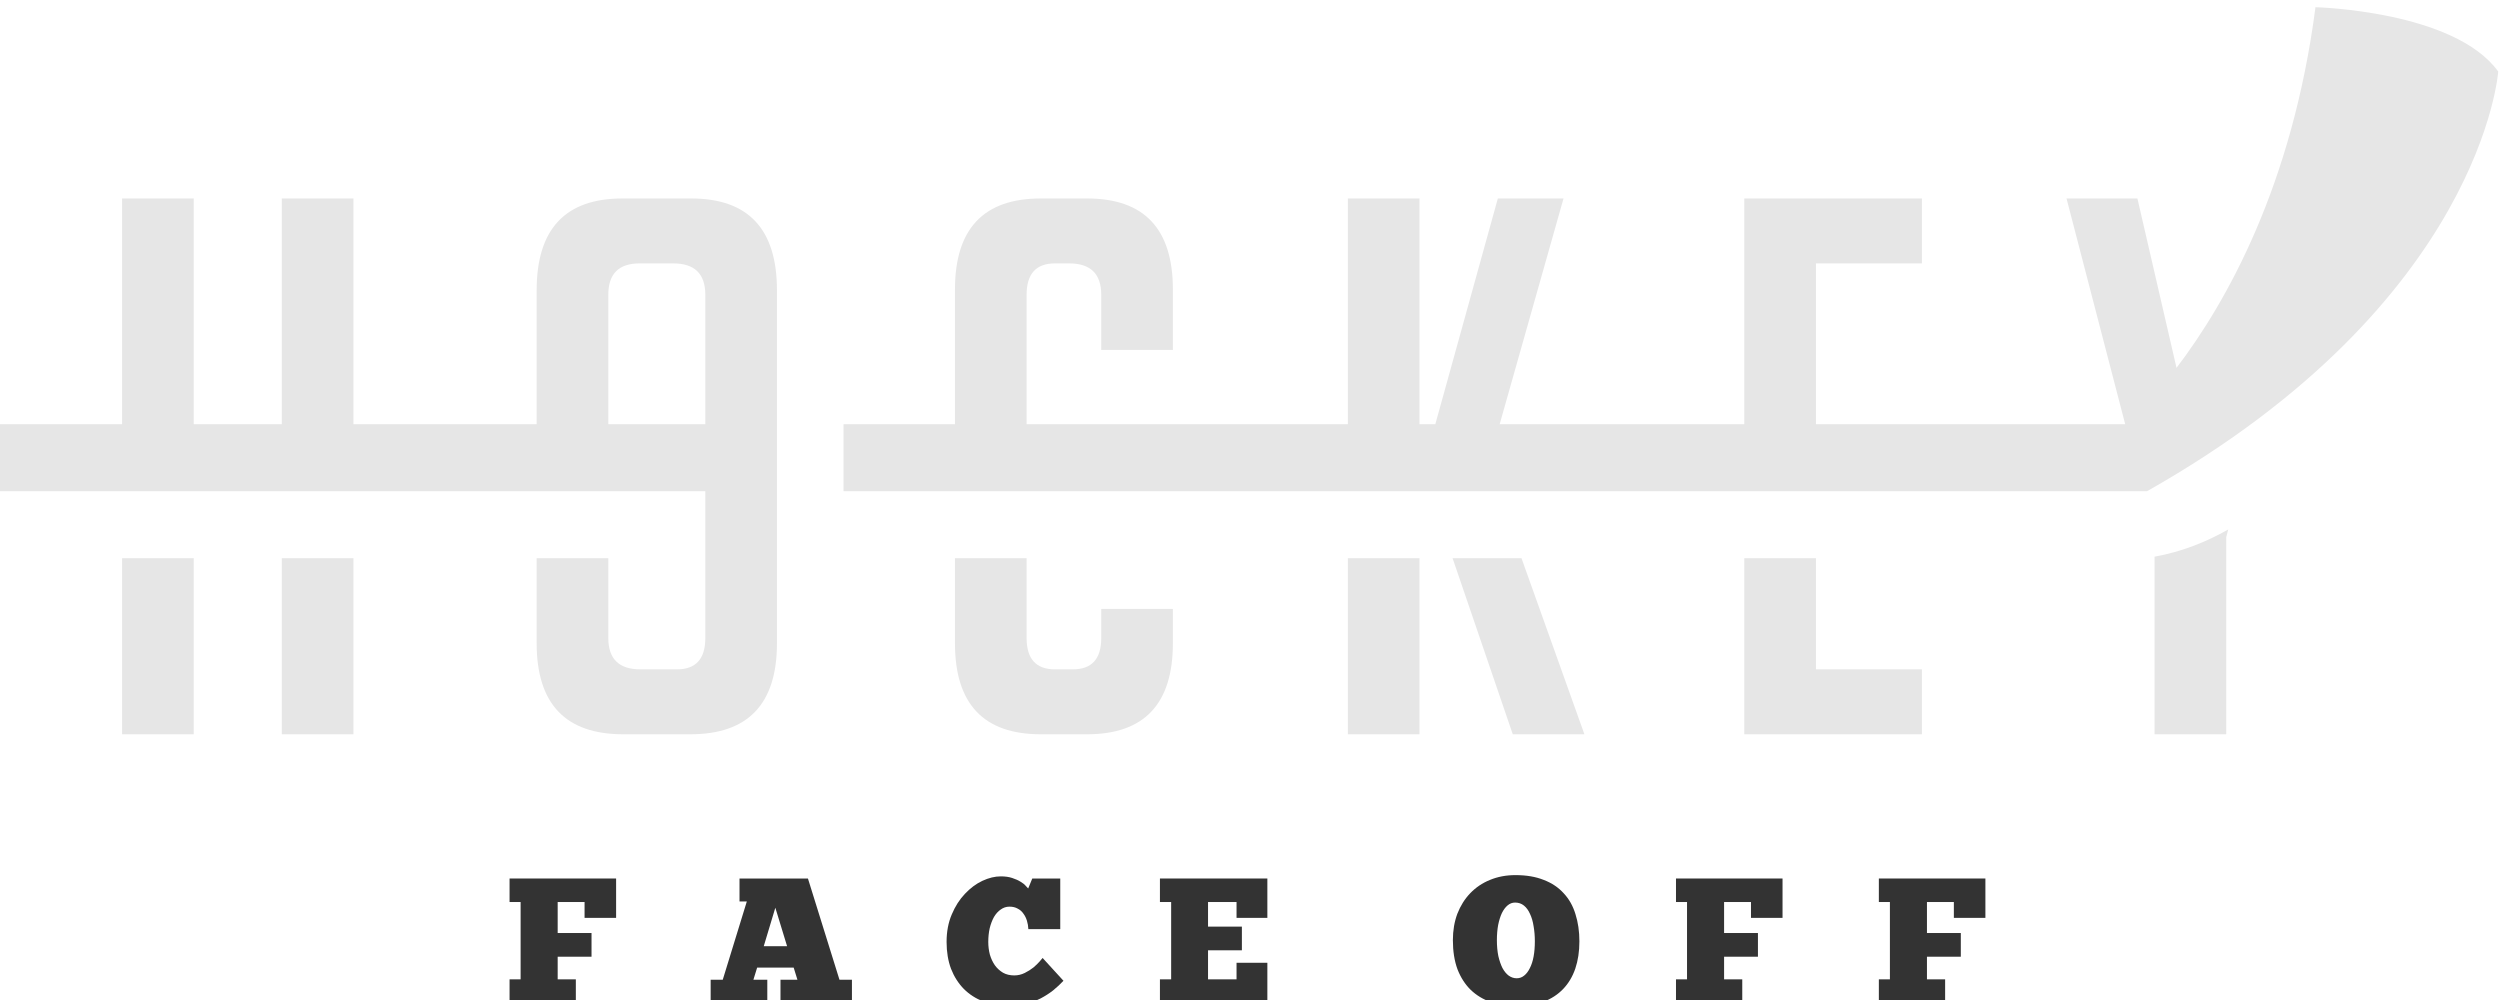 <?xml version="1.0" encoding="UTF-8" standalone="no"?>
<!DOCTYPE svg PUBLIC "-//W3C//DTD SVG 1.1//EN" "http://www.w3.org/Graphics/SVG/1.1/DTD/svg11.dtd">
<svg width="100%" height="100%" viewBox="0 0 120 48" version="1.1" xmlns="http://www.w3.org/2000/svg" xmlns:xlink="http://www.w3.org/1999/xlink" xml:space="preserve" xmlns:serif="http://www.serif.com/" style="fill-rule:evenodd;clip-rule:evenodd;stroke-linejoin:round;stroke-miterlimit:2;">
    <g id="logo" transform="matrix(0.664,0,0,0.664,261.41,-514.062)">
        <path id="path4701" d="M-226.306,774.708C-227.979,787.586 -232.728,796.02 -236.351,800.783L-239.178,788.537L-244.303,788.537L-240.062,804.853L-262.417,804.853L-262.417,793.23L-254.757,793.23L-254.757,788.537L-267.596,788.537L-267.596,804.853L-285.28,804.853L-280.664,788.537L-285.412,788.537L-289.931,804.853L-291.076,804.853L-291.076,788.537L-296.254,788.537L-296.254,804.853L-319.477,804.853L-319.477,795.496C-319.477,793.986 -318.794,793.23 -317.427,793.23L-316.402,793.23C-314.856,793.23 -314.082,793.986 -314.082,795.496L-314.082,799.488L-308.903,799.488L-308.903,795.119C-308.903,790.731 -310.972,788.537 -315.107,788.537L-318.452,788.537C-322.588,788.537 -324.656,790.731 -324.656,795.119L-324.656,804.853L-332.712,804.853L-332.712,809.698L-238.481,809.698C-214.256,795.995 -213.095,779.361 -213.095,779.361C-216.276,774.956 -226.31,774.711 -226.31,774.711L-226.306,774.708ZM-384.864,788.537L-384.864,804.853L-393.926,804.853L-393.926,809.698L-342.703,809.698L-342.703,820.312C-342.703,821.822 -343.386,822.577 -344.753,822.577L-347.397,822.577C-348.943,822.577 -349.716,821.822 -349.716,820.312L-349.716,814.542L-354.895,814.542L-354.895,820.689C-354.895,825.076 -352.809,827.27 -348.637,827.27L-343.782,827.27C-339.61,827.27 -337.524,825.076 -337.524,820.689L-337.524,795.173C-337.524,790.749 -339.592,788.537 -343.728,788.537L-348.691,788.537C-352.827,788.537 -354.895,790.749 -354.895,795.173L-354.895,804.853L-368.141,804.853L-368.141,788.537L-373.32,788.537L-373.32,804.853L-379.685,804.853L-379.685,788.537L-384.864,788.537ZM-347.45,793.23L-345.023,793.23C-343.477,793.23 -342.703,793.986 -342.703,795.496L-342.703,804.853L-349.716,804.853L-349.716,795.496C-349.716,793.986 -348.961,793.23 -347.45,793.23ZM-232.614,812.464C-234.179,813.359 -235.952,814.071 -237.937,814.432L-237.937,827.27L-232.758,827.27L-232.758,813.029L-232.614,812.464ZM-384.864,814.542L-384.864,827.27L-379.685,827.27L-379.685,814.542L-384.864,814.542ZM-373.32,814.542L-373.32,827.27L-368.141,827.27L-368.141,814.542L-373.32,814.542ZM-324.656,814.542L-324.656,820.689C-324.656,825.076 -322.588,827.27 -318.452,827.27L-315.107,827.27C-310.972,827.27 -308.903,825.076 -308.903,820.689L-308.903,818.208L-314.082,818.208L-314.082,820.312C-314.082,821.822 -314.766,822.577 -316.132,822.577L-317.427,822.577C-318.794,822.577 -319.477,821.822 -319.477,820.312L-319.477,814.542L-324.656,814.542ZM-296.254,814.542L-296.254,827.27L-291.076,827.27L-291.076,814.542L-296.254,814.542ZM-288.684,814.542L-284.333,827.27L-279.154,827.27L-283.702,814.542L-288.684,814.542ZM-267.596,814.542L-267.596,827.27L-254.757,827.27L-254.757,822.577L-262.417,822.577L-262.417,814.542L-267.596,814.542Z" style="fill:rgb(230,230,230);fill-rule:nonzero;"/>
        <g id="g4703" transform="matrix(1,0,0,1,0.105,0)">
            <path id="path4705" d="M-356.959,837.696L-349.257,837.696L-349.257,840.542L-351.537,840.542L-351.537,839.396L-353.481,839.396L-353.481,841.637L-351.034,841.637L-351.034,843.35L-353.481,843.35L-353.481,844.986L-352.168,844.986L-352.168,846.699L-356.959,846.699L-356.959,844.986L-356.16,844.986L-356.16,839.396L-356.959,839.396L-356.959,837.696Z" style="fill:rgb(51,51,51);fill-rule:nonzero;"/>
            <path id="path4707" d="M-332.209,846.699L-337.374,846.699L-337.374,845.012L-336.15,845.012L-336.421,844.136L-339.061,844.136L-339.331,845.012L-338.327,845.012L-338.327,846.699L-342.422,846.699L-342.422,845.012L-341.547,845.012L-339.808,839.358L-340.336,839.358L-340.336,837.696L-335.39,837.696L-333.111,845.012L-332.209,845.012L-332.209,846.699ZM-338.584,842.59L-336.897,842.59L-337.747,839.808L-338.584,842.59Z" style="fill:rgb(51,51,51);fill-rule:nonzero;"/>
            <path id="path4709" d="M-316.918,845.089C-317.142,845.329 -317.391,845.561 -317.665,845.784C-317.94,845.999 -318.241,846.192 -318.567,846.364C-318.893,846.527 -319.245,846.656 -319.623,846.75C-320.001,846.853 -320.4,846.905 -320.821,846.905C-321.508,846.905 -322.13,846.802 -322.688,846.596C-323.246,846.381 -323.723,846.076 -324.118,845.681C-324.513,845.278 -324.822,844.793 -325.045,844.226C-325.26,843.651 -325.367,843.002 -325.367,842.281C-325.367,841.543 -325.243,840.882 -324.994,840.298C-324.745,839.705 -324.427,839.207 -324.041,838.804C-323.654,838.392 -323.234,838.078 -322.778,837.864C-322.315,837.649 -321.873,837.542 -321.452,837.542C-321.134,837.542 -320.859,837.58 -320.628,837.657C-320.387,837.735 -320.185,837.825 -320.022,837.928C-319.859,838.022 -319.735,838.121 -319.649,838.224C-319.554,838.319 -319.494,838.383 -319.468,838.417L-319.172,837.696L-317.15,837.696L-317.15,841.354L-319.456,841.354C-319.464,841.148 -319.499,840.946 -319.559,840.748C-319.619,840.551 -319.705,840.379 -319.816,840.233C-319.919,840.079 -320.057,839.959 -320.228,839.873C-320.392,839.778 -320.589,839.731 -320.821,839.731C-321.053,839.731 -321.263,839.8 -321.452,839.937C-321.641,840.066 -321.804,840.246 -321.941,840.478C-322.07,840.71 -322.173,840.98 -322.25,841.289C-322.319,841.598 -322.353,841.929 -322.353,842.281C-322.353,842.599 -322.315,842.904 -322.238,843.196C-322.152,843.487 -322.031,843.745 -321.877,843.968C-321.714,844.192 -321.516,844.372 -321.284,844.509C-321.053,844.638 -320.782,844.702 -320.473,844.702C-320.207,844.702 -319.954,844.642 -319.713,844.522C-319.473,844.402 -319.262,844.269 -319.082,844.123C-318.902,843.968 -318.756,843.827 -318.644,843.698C-318.524,843.56 -318.451,843.475 -318.425,843.44L-316.918,845.089Z" style="fill:rgb(51,51,51);fill-rule:nonzero;"/>
            <path id="path4711" d="M-309.944,837.696L-302.178,837.696L-302.178,840.542L-304.406,840.542L-304.406,839.396L-306.467,839.396L-306.467,841.174L-304.02,841.174L-304.02,842.886L-306.467,842.886L-306.467,844.986L-304.406,844.986L-304.406,843.788L-302.178,843.788L-302.178,846.699L-309.944,846.699L-309.944,844.986L-309.133,844.986L-309.133,839.396L-309.944,839.396L-309.944,837.696Z" style="fill:rgb(51,51,51);fill-rule:nonzero;"/>
            <path id="path4713" d="M-284.156,846.931C-284.826,846.931 -285.444,846.832 -286.011,846.634C-286.577,846.437 -287.067,846.141 -287.479,845.746C-287.882,845.351 -288.2,844.857 -288.432,844.265C-288.655,843.663 -288.767,842.959 -288.767,842.152C-288.767,841.457 -288.659,840.821 -288.445,840.246C-288.221,839.671 -287.912,839.177 -287.517,838.765C-287.114,838.344 -286.637,838.022 -286.088,837.799C-285.53,837.567 -284.916,837.451 -284.246,837.451C-283.456,837.451 -282.774,837.567 -282.198,837.799C-281.614,838.022 -281.134,838.344 -280.756,838.765C-280.369,839.177 -280.086,839.679 -279.906,840.272C-279.717,840.864 -279.622,841.521 -279.622,842.242C-279.622,842.972 -279.721,843.629 -279.919,844.213C-280.116,844.788 -280.408,845.278 -280.794,845.681C-281.181,846.085 -281.657,846.394 -282.224,846.609C-282.782,846.823 -283.426,846.931 -284.156,846.931ZM-284.156,844.908C-283.95,844.908 -283.77,844.844 -283.615,844.715C-283.452,844.586 -283.314,844.406 -283.203,844.174C-283.083,843.943 -282.992,843.663 -282.932,843.337C-282.872,843.011 -282.842,842.646 -282.842,842.242C-282.842,841.847 -282.872,841.483 -282.932,841.148C-282.984,840.804 -283.07,840.508 -283.19,840.259C-283.302,840.001 -283.448,839.8 -283.628,839.654C-283.808,839.508 -284.023,839.435 -284.272,839.435C-284.469,839.435 -284.65,839.503 -284.813,839.641C-284.967,839.77 -285.105,839.954 -285.225,840.195C-285.337,840.435 -285.427,840.723 -285.495,841.058C-285.555,841.392 -285.586,841.757 -285.586,842.152C-285.586,842.573 -285.551,842.955 -285.482,843.299C-285.405,843.633 -285.306,843.921 -285.186,844.162C-285.057,844.402 -284.907,844.586 -284.735,844.715C-284.555,844.844 -284.362,844.908 -284.156,844.908Z" style="fill:rgb(51,51,51);fill-rule:nonzero;"/>
            <path id="path4715" d="M-272.639,837.696L-264.937,837.696L-264.937,840.542L-267.217,840.542L-267.217,839.396L-269.162,839.396L-269.162,841.637L-266.715,841.637L-266.715,843.35L-269.162,843.35L-269.162,844.986L-267.848,844.986L-267.848,846.699L-272.639,846.699L-272.639,844.986L-271.841,844.986L-271.841,839.396L-272.639,839.396L-272.639,837.696Z" style="fill:rgb(51,51,51);fill-rule:nonzero;"/>
            <path id="path4717" d="M-257.974,837.696L-250.272,837.696L-250.272,840.542L-252.552,840.542L-252.552,839.396L-254.497,839.396L-254.497,841.637L-252.049,841.637L-252.049,843.35L-254.497,843.35L-254.497,844.986L-253.183,844.986L-253.183,846.699L-257.974,846.699L-257.974,844.986L-257.175,844.986L-257.175,839.396L-257.974,839.396L-257.974,837.696Z" style="fill:rgb(51,51,51);fill-rule:nonzero;"/>
        </g>
    </g>
</svg>
